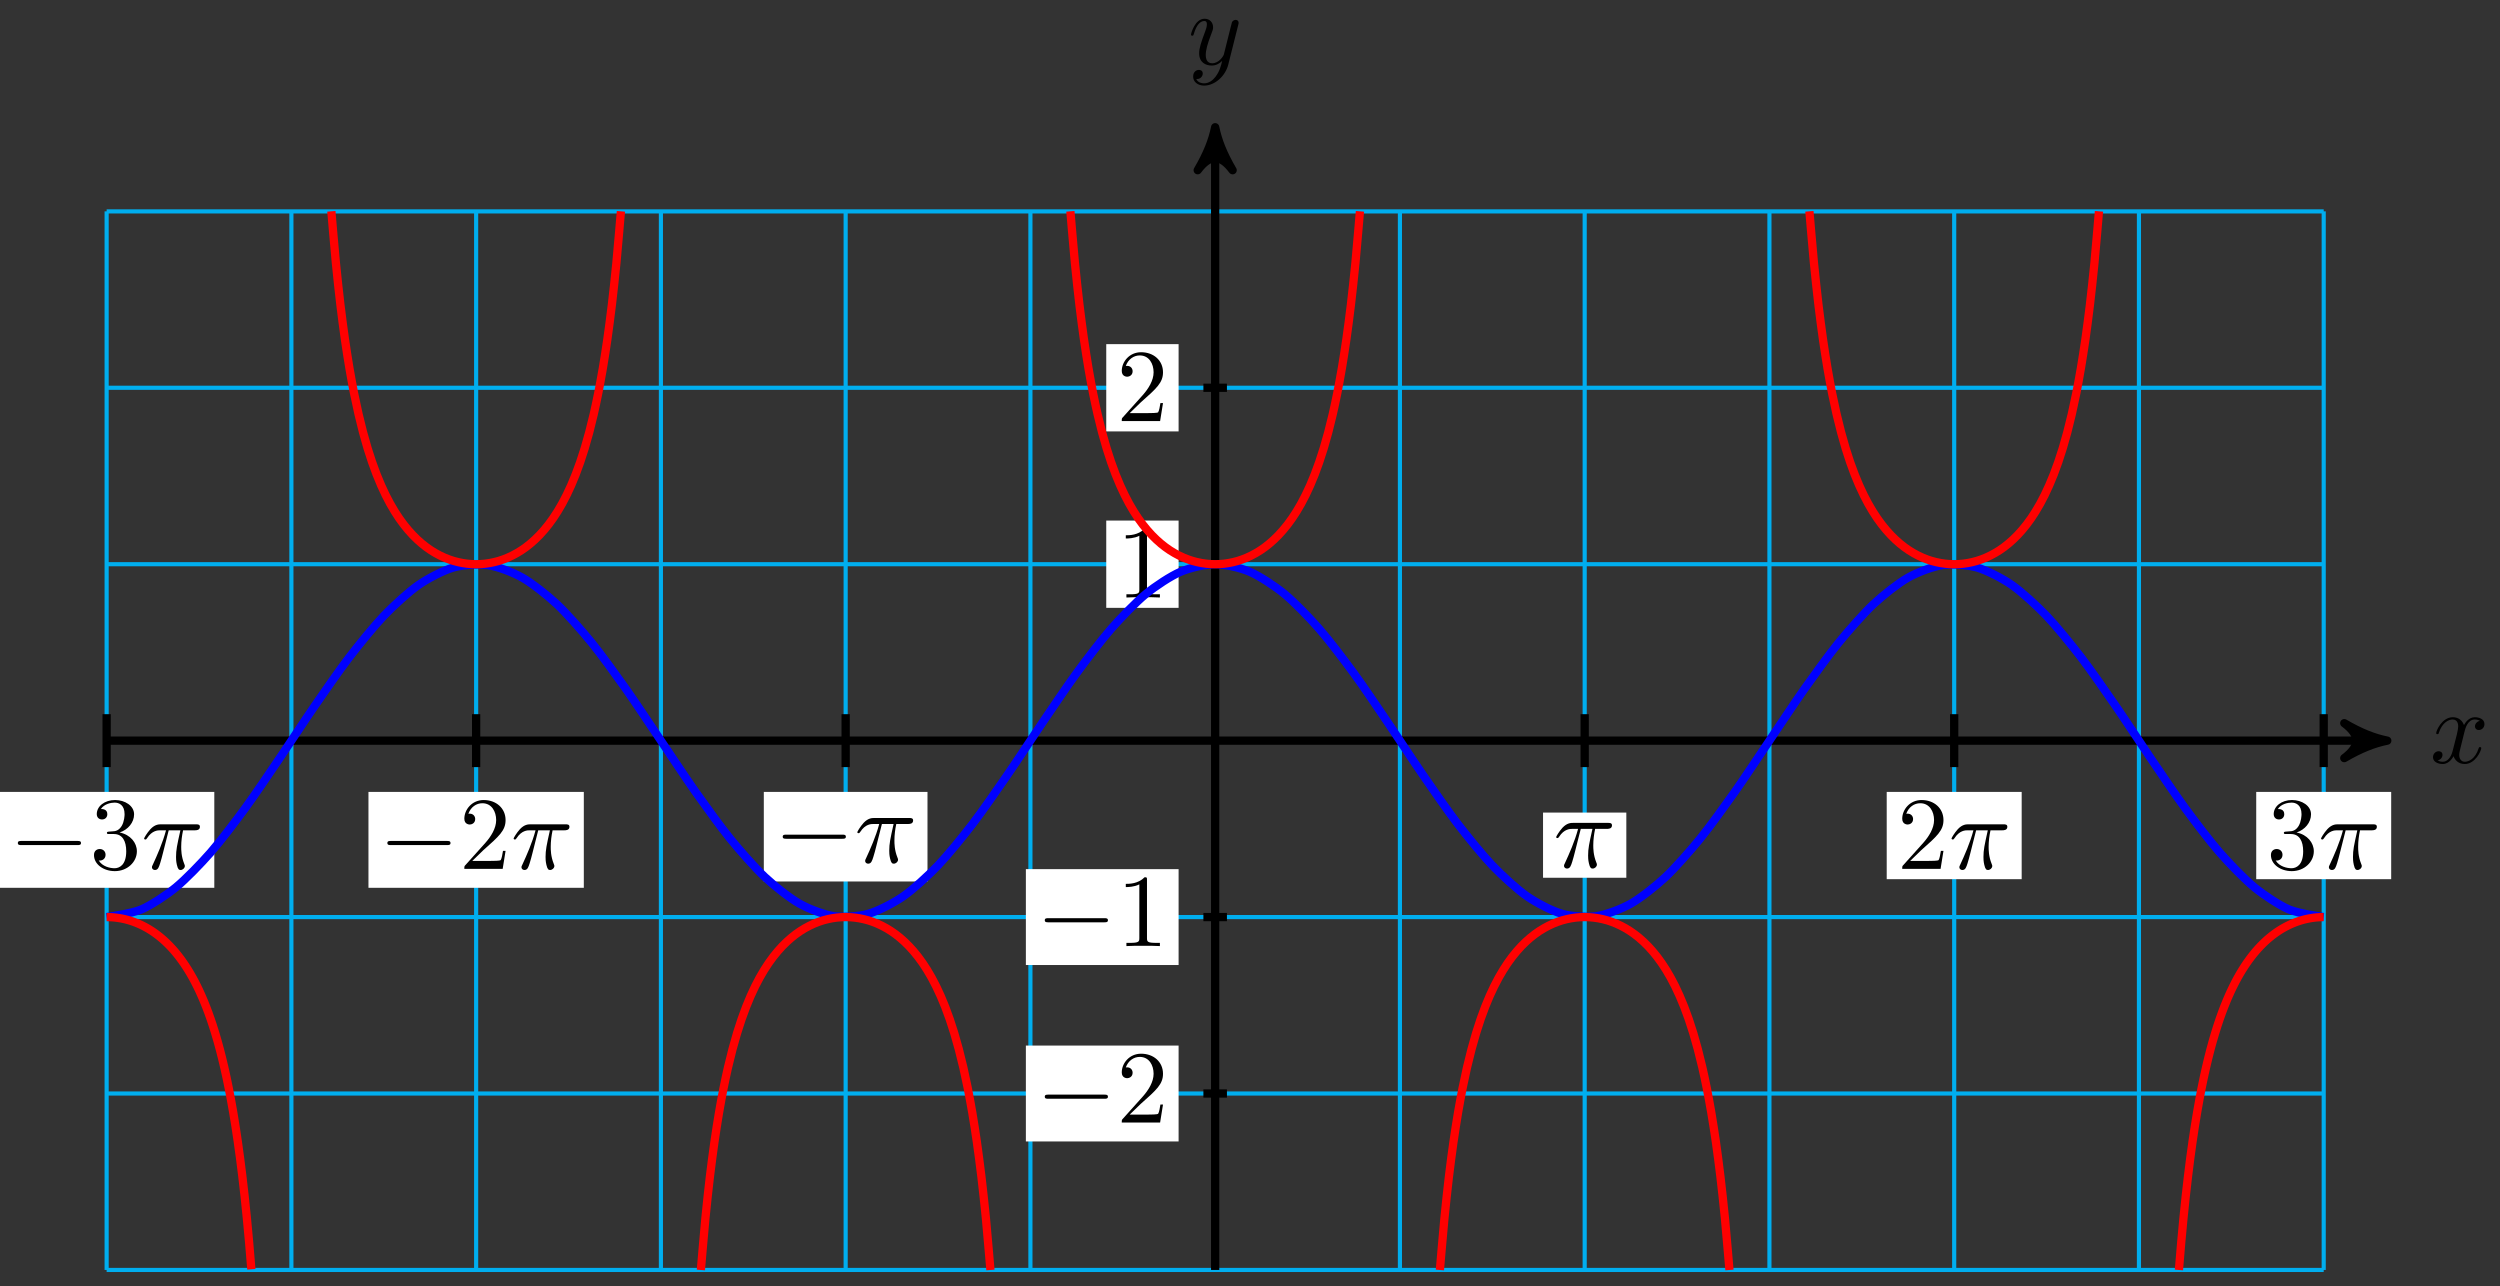 <svg xmlns="http://www.w3.org/2000/svg" xmlns:xlink="http://www.w3.org/1999/xlink" version="1.1" width="241" height="124" viewBox="0 0 241 124">
<rect x="0" y="0" width="241" height="124" fill="#333333" stroke="none"/>
<defs>
<path id="font_1_2" d="M.334 .302C.34 .328 .363 .42 .433 .42 .438 .42 .462 .42 .483 .407 .455 .402 .435 .377 .435 .353 .435 .337 .446 .318 .473 .318 .495 .318 .527 .336 .527 .376 .527 .428 .468 .442 .434 .442 .376 .442 .341 .389 .329 .366 .304 .432 .25 .442 .221 .442 .117 .442 .06 .313 .06 .288 .06 .278 .07 .278 .072 .278 .08 .278 .083 .28 .085 .289 .119 .395 .185 .42 .219 .42 .238 .42 .273 .411 .273 .353 .273 .322 .256 .255 .219 .115 .203 .053 .168 .011 .124 .011 .118 .011 .095 .011 .074 .024 .099 .029 .121 .05 .121 .078 .121 .105 .099 .113 .084 .113 .054 .113 .029 .087 .029 .055 .029 .009 .079-.011 .123-.011 .189-.011 .225 .059 .228 .065 .24 .028 .276-.011 .336-.011 .439-.011 .496 .118 .496 .143 .496 .153 .487 .153 .484 .153 .475 .153 .473 .149 .471 .142 .438 .035 .37 .011 .338 .011 .299 .011 .283 .043 .283 .077 .283 .099 .289 .121 .3 .165L.334 .302Z"/>
<path id="font_1_3" d="M.486 .381C.49 .395 .49 .397 .49 .404 .49 .422 .476 .431 .461 .431 .451 .431 .435 .425 .426 .41 .424 .405 .416 .374 .412 .356 .405 .33 .398 .303 .392 .276L.347 .096C.343 .081 .3 .011 .234 .011 .183 .011 .172 .055 .172 .092 .172 .138 .189 .2 .223 .288 .239 .329 .243 .34 .243 .36 .243 .405 .211 .442 .161 .442 .066 .442 .029 .297 .029 .288 .029 .278 .039 .278 .041 .278 .051 .278 .052 .28 .057 .296 .084 .39 .124 .42 .158 .42 .166 .42 .183 .42 .183 .388 .183 .363 .173 .337 .166 .318 .126 .212 .108 .155 .108 .108 .108 .019 .171-.011 .23-.011 .269-.011 .303 .006 .331 .034 .318-.018 .306-.067 .266-.12 .24-.154 .202-.183 .156-.183 .142-.183 .097-.18 .08-.141 .096-.141 .109-.141 .123-.129 .133-.12 .143-.107 .143-.088 .143-.057 .116-.053 .106-.053 .083-.053 .05-.069 .05-.118 .05-.168 .094-.205 .156-.205 .259-.205 .362-.114 .39-.001L.486 .381Z"/>
<path id="font_2_1" d="M.659 .23C.676 .23 .694 .23 .694 .25 .694 .27 .676 .27 .659 .27H.118C.101 .27 .083 .27 .083 .25 .083 .23 .101 .23 .118 .23H.659Z"/>
<path id="font_3_2" d="M.127 .077 .233 .18C.389 .318 .449 .372 .449 .472 .449 .586 .359 .666 .237 .666 .124 .666 .05 .574 .05 .485 .05 .429 .1 .429 .103 .429 .12 .429 .155 .441 .155 .482 .155 .508 .137 .534 .102 .534 .094 .534 .092 .534 .089 .533 .112 .598 .166 .635 .224 .635 .315 .635 .358 .554 .358 .472 .358 .392 .308 .313 .253 .251L.061 .037C.05 .026 .05 .024 .05 0H.421L.449 .174H.424C.419 .144 .412 .1 .402 .085 .395 .077 .329 .077 .307 .077H.127Z"/>
<path id="font_3_1" d="M.294 .64C.294 .664 .294 .666 .271 .666 .209 .602 .121 .602 .089 .602V.571C.109 .571 .168 .571 .22 .597V.079C.22 .043 .217 .031 .127 .031H.095V0C.13 .003 .217 .003 .257 .003 .297 .003 .384 .003 .419 0V.031H.387C.297 .031 .294 .042 .294 .079V.64Z"/>
<path id="font_1_1" d="M.265 .373H.378C.345 .225 .336 .182 .336 .115 .336 .1 .336 .073 .344 .039 .354-.005 .365-.011 .38-.011 .4-.011 .421 .007 .421 .027 .421 .033 .421 .035 .415 .049 .386 .121 .386 .186 .386 .214 .386 .267 .393 .321 .404 .373H.518C.531 .373 .567 .373 .567 .407 .567 .431 .546 .431 .527 .431H.192C.17 .431 .132 .431 .088 .384 .053 .345 .027 .299 .027 .294 .027 .293 .027 .284 .039 .284 .047 .284 .049 .288 .055 .296 .104 .373 .162 .373 .182 .373H.239C.207 .252 .153 .131 .111 .04 .103 .025 .103 .023 .103 .016 .103-.003 .119-.011 .132-.011 .162-.011 .17 .017 .182 .054 .196 .1 .196 .102 .209 .152L.265 .373Z"/>
<path id="font_3_3" d="M.29 .352C.372 .379 .43 .449 .43 .528 .43 .61 .342 .666 .246 .666 .145 .666 .069 .606 .069 .53 .069 .497 .091 .478 .12 .478 .151 .478 .171 .5 .171 .529 .171 .579 .124 .579 .109 .579 .14 .628 .206 .641 .242 .641 .283 .641 .338 .619 .338 .529 .338 .517 .336 .459 .31 .415 .28 .367 .246 .364 .221 .363 .213 .362 .189 .36 .182 .36 .174 .359 .167 .358 .167 .348 .167 .337 .174 .337 .191 .337H.235C.317 .337 .354 .269 .354 .17 .354 .034 .285 .006 .241 .006 .198 .006 .123 .022 .088 .081 .123 .076 .154 .098 .154 .136 .154 .172 .127 .192 .098 .192 .074 .192 .042 .178 .042 .134 .042 .043 .135-.022 .244-.022 .366-.022 .457 .068 .457 .17 .457 .253 .394 .331 .29 .352Z"/>
</defs>
<path transform="matrix(1,0,0,-1,117.142,71.398)" stroke-width=".399" stroke-linecap="butt" stroke-miterlimit="10" stroke-linejoin="miter" fill="none" stroke="#00aeef" d="M-106.863-51.025H106.863M-106.863-34.017H106.863M-106.863-17.008H106.863M-106.863 0H106.863M-106.863 17.008H106.863M-106.863 34.017H106.863M-106.863 51.019H106.863M-106.863-51.025V51.025M-89.052-51.025V51.025M-71.242-51.025V51.025M-53.431-51.025V51.025M-35.621-51.025V51.025M-17.81-51.025V51.025M0-51.025V51.025M17.81-51.025V51.025M35.621-51.025V51.025M53.431-51.025V51.025M71.242-51.025V51.025M89.052-51.025V51.025M106.863-51.025V51.025M106.863 51.025"/>
<path transform="matrix(1,0,0,-1,117.142,71.398)" stroke-width=".797" stroke-linecap="butt" stroke-miterlimit="10" stroke-linejoin="miter" fill="none" stroke="#000000" d="M-106.863 0H111.951"/>
<path transform="matrix(1,0,0,-1,229.096,71.398)" d="M1.036 0C-.259 .259-1.554 .777-3.108 1.684-1.554 .518-1.554-.518-3.108-1.684-1.554-.777-.259-.259 1.036 0Z"/>
<path transform="matrix(1,0,0,-1,229.096,71.398)" stroke-width=".797" stroke-linecap="butt" stroke-linejoin="round" fill="none" stroke="#000000" d="M1.036 0C-.259 .259-1.554 .777-3.108 1.684-1.554 .518-1.554-.518-3.108-1.684-1.554-.777-.259-.259 1.036 0Z"/>
<use data-text="x" xlink:href="#font_1_2" transform="matrix(9.963,0,0,-9.963,234.251,73.543)"/>
<path transform="matrix(1,0,0,-1,117.142,71.398)" stroke-width=".797" stroke-linecap="butt" stroke-miterlimit="10" stroke-linejoin="miter" fill="none" stroke="#000000" d="M0-51.025V58.094"/>
<path transform="matrix(0,-1,-1,-0,117.142,13.301)" d="M1.036 0C-.259 .259-1.554 .777-3.108 1.684-1.554 .518-1.554-.518-3.108-1.684-1.554-.777-.259-.259 1.036 0Z"/>
<path transform="matrix(0,-1,-1,-0,117.142,13.301)" stroke-width=".797" stroke-linecap="butt" stroke-linejoin="round" fill="none" stroke="#000000" d="M1.036 0C-.259 .259-1.554 .777-3.108 1.684-1.554 .518-1.554-.518-3.108-1.684-1.554-.777-.259-.259 1.036 0Z"/>
<use data-text="y" xlink:href="#font_1_3" transform="matrix(9.963,0,0,-9.963,114.521,6.21)"/>
<path transform="matrix(1,0,0,-1,117.142,71.398)" stroke-width=".797" stroke-linecap="butt" stroke-miterlimit="10" stroke-linejoin="miter" fill="none" stroke="#000000" d="M1.134-34.017H-1.134"/>
<path transform="matrix(1,0,0,-1,117.142,71.398)" d="M-18.248-38.638H-3.525V-29.395H-18.248Z" fill="#ffffff"/>
<use data-text="&#x2212;" xlink:href="#font_2_1" transform="matrix(9.963,0,0,-9.963,99.89,108.212)"/>
<use data-text="2" xlink:href="#font_3_2" transform="matrix(9.963,0,0,-9.963,107.64,108.212)"/>
<path transform="matrix(1,0,0,-1,117.142,71.398)" stroke-width=".797" stroke-linecap="butt" stroke-miterlimit="10" stroke-linejoin="miter" fill="none" stroke="#000000" d="M1.134-17.008H-1.134"/>
<path transform="matrix(1,0,0,-1,117.142,71.398)" d="M-18.248-21.63H-3.525V-12.387H-18.248Z" fill="#ffffff"/>
<use data-text="&#x2212;" xlink:href="#font_2_1" transform="matrix(9.963,0,0,-9.963,99.89,91.202)"/>
<use data-text="1" xlink:href="#font_3_1" transform="matrix(9.963,0,0,-9.963,107.64,91.202)"/>
<path transform="matrix(1,0,0,-1,117.142,71.398)" stroke-width=".797" stroke-linecap="butt" stroke-miterlimit="10" stroke-linejoin="miter" fill="none" stroke="#000000" d="M1.134 17.008H-1.134"/>
<path transform="matrix(1,0,0,-1,117.142,71.398)" d="M-10.499 12.802H-3.525V21.215H-10.499Z" fill="#ffffff"/>
<use data-text="1" xlink:href="#font_3_1" transform="matrix(9.963,0,0,-9.963,107.64,57.599)"/>
<path transform="matrix(1,0,0,-1,117.142,71.398)" stroke-width=".797" stroke-linecap="butt" stroke-miterlimit="10" stroke-linejoin="miter" fill="none" stroke="#000000" d="M1.134 34.017H-1.134"/>
<path transform="matrix(1,0,0,-1,117.142,71.398)" d="M-10.499 29.81H-3.525V38.223H-10.499Z" fill="#ffffff"/>
<use data-text="2" xlink:href="#font_3_2" transform="matrix(9.963,0,0,-9.963,107.64,40.59)"/>
<path transform="matrix(1,0,0,-1,117.142,71.398)" stroke-width=".797" stroke-linecap="butt" stroke-miterlimit="10" stroke-linejoin="miter" fill="none" stroke="#000000" d="M71.242 2.551V-2.551"/>
<path transform="matrix(1,0,0,-1,117.142,71.398)" d="M64.737-13.355H77.747V-4.942H64.737Z" fill="#ffffff"/>
<use data-text="2" xlink:href="#font_3_2" transform="matrix(9.963,0,0,-9.963,182.877,83.758)"/>
<use data-text="&#x03c0;" xlink:href="#font_1_1" transform="matrix(9.963,0,0,-9.963,187.858,83.758)"/>
<path transform="matrix(1,0,0,-1,117.142,71.398)" stroke-width=".797" stroke-linecap="butt" stroke-miterlimit="10" stroke-linejoin="miter" fill="none" stroke="#000000" d="M-71.242 2.551V-2.551"/>
<path transform="matrix(1,0,0,-1,117.142,71.398)" d="M-81.622-14.186H-60.862V-4.942H-81.622Z" fill="#ffffff"/>
<use data-text="&#x2212;" xlink:href="#font_2_1" transform="matrix(9.963,0,0,-9.963,36.515,83.758)"/>
<use data-text="2" xlink:href="#font_3_2" transform="matrix(9.963,0,0,-9.963,44.264,83.758)"/>
<use data-text="&#x03c0;" xlink:href="#font_1_1" transform="matrix(9.963,0,0,-9.963,49.245,83.758)"/>
<path transform="matrix(1,0,0,-1,117.142,71.398)" stroke-width=".797" stroke-linecap="butt" stroke-miterlimit="10" stroke-linejoin="miter" fill="none" stroke="#000000" d="M106.863 2.551V-2.551"/>
<path transform="matrix(1,0,0,-1,117.142,71.398)" d="M100.358-13.355H113.368V-4.942H100.358Z" fill="#ffffff"/>
<use data-text="3" xlink:href="#font_3_3" transform="matrix(9.963,0,0,-9.963,218.499,83.758)"/>
<use data-text="&#x03c0;" xlink:href="#font_1_1" transform="matrix(9.963,0,0,-9.963,223.48,83.758)"/>
<path transform="matrix(1,0,0,-1,117.142,71.398)" stroke-width=".797" stroke-linecap="butt" stroke-miterlimit="10" stroke-linejoin="miter" fill="none" stroke="#000000" d="M-106.863 2.551V-2.551"/>
<path transform="matrix(1,0,0,-1,117.142,71.398)" d="M-117.243-14.186H-96.483V-4.942H-117.243Z" fill="#ffffff"/>
<use data-text="&#x2212;" xlink:href="#font_2_1" transform="matrix(9.963,0,0,-9.963,.893,83.758)"/>
<use data-text="3" xlink:href="#font_3_3" transform="matrix(9.963,0,0,-9.963,8.642,83.758)"/>
<use data-text="&#x03c0;" xlink:href="#font_1_1" transform="matrix(9.963,0,0,-9.963,13.623,83.758)"/>
<path transform="matrix(1,0,0,-1,117.142,71.398)" stroke-width=".797" stroke-linecap="butt" stroke-miterlimit="10" stroke-linejoin="miter" fill="none" stroke="#000000" d="M-35.621 2.551V-2.551"/>
<path transform="matrix(1,0,0,-1,117.142,71.398)" d="M-43.51-13.577H-27.732V-4.942H-43.51Z" fill="#ffffff"/>
<use data-text="&#x2212;" xlink:href="#font_2_1" transform="matrix(9.963,0,0,-9.963,74.627,83.149)"/>
<use data-text="&#x03c0;" xlink:href="#font_1_1" transform="matrix(9.963,0,0,-9.963,82.376,83.149)"/>
<path transform="matrix(1,0,0,-1,117.142,71.398)" stroke-width=".797" stroke-linecap="butt" stroke-miterlimit="10" stroke-linejoin="miter" fill="none" stroke="#000000" d="M35.621 2.551V-2.551"/>
<path transform="matrix(1,0,0,-1,117.142,71.398)" d="M31.607-13.217H39.636V-6.935H31.607Z" fill="#ffffff"/>
<use data-text="&#x03c0;" xlink:href="#font_1_1" transform="matrix(9.963,0,0,-9.963,149.746,83.62)"/>
<path transform="matrix(1,0,0,-1,117.142,71.398)" stroke-width=".797" stroke-linecap="butt" stroke-miterlimit="10" stroke-linejoin="miter" fill="none" stroke="#0000ff" d="M-106.863-17.008C-106.863-17.008-104.45-16.673-103.524-16.275-102.597-15.878-101.111-14.902-100.184-14.141-99.258-13.38-97.772-11.848-96.845-10.789-95.918-9.731-94.432-7.775-93.506-6.509-92.579-5.243-91.093-3.031-90.167-1.667-89.24-.304-87.754 1.973-86.827 3.317-85.901 4.66-84.415 6.808-83.488 8.016-82.561 9.224-81.075 11.057-80.149 12.025-79.222 12.994-77.736 14.353-76.809 14.998-75.883 15.644-74.397 16.413-73.47 16.68-72.543 16.948-71.057 17.06-70.131 16.926-69.204 16.792-67.718 16.238-66.791 15.713-65.865 15.189-64.379 14.017-63.452 13.149-62.525 12.28-61.039 10.59-60.113 9.451-59.186 8.312-57.7 6.251-56.773 4.94-55.847 3.629-54.361 1.373-53.434 .003-52.507-1.366-51.021-3.622-50.095-4.933-49.168-6.244-47.682-8.306-46.755-9.445-45.829-10.584-44.343-12.275-43.416-13.144-42.489-14.013-41.003-15.186-40.077-15.711-39.15-16.235-37.664-16.79-36.737-16.925-35.811-17.06-34.325-16.949-33.398-16.682-32.472-16.415-30.985-15.647-30.059-15.002-29.132-14.356-27.646-12.999-26.72-12.03-25.793-11.062-24.307-9.23-23.38-8.022-22.454-6.814-20.968-4.667-20.041-3.324-19.114-1.98-17.628 .297-16.702 1.66-15.775 3.024-14.289 5.236-13.362 6.502-12.436 7.768-10.95 9.725-10.023 10.784-9.096 11.843-7.61 13.376-6.684 14.137-5.757 14.899-4.271 15.875-3.344 16.273-2.418 16.671-.932 17.007-.005 17.008 .922 17.009 2.408 16.675 3.334 16.277 4.261 15.88 5.747 14.906 6.674 14.146 7.6 13.385 9.086 11.854 10.013 10.796 10.94 9.737 12.426 7.782 13.352 6.516 14.279 5.251 15.765 3.039 16.692 1.675 17.618 .312 19.104-1.965 20.031-3.309 20.957-4.653 22.444-6.8 23.37-8.009 24.297-9.217 25.783-11.05 26.709-12.019 27.636-12.989 29.122-14.348 30.049-14.995 30.975-15.641 32.461-16.411 33.388-16.679 34.315-16.947 35.801-17.06 36.727-16.926 37.654-16.793 39.14-16.24 40.067-15.717 40.993-15.193 42.479-14.022 43.406-13.153 44.333-12.285 45.819-10.596 46.745-9.458 47.672-8.319 49.158-6.258 50.085-4.948 51.011-3.637 52.497-1.381 53.424-.011 54.351 1.358 55.837 3.615 56.763 4.926 57.69 6.237 59.176 8.299 60.103 9.439 61.029 10.578 62.515 12.269 63.442 13.139 64.369 14.009 65.855 15.183 66.781 15.708 67.708 16.233 69.194 16.789 70.121 16.924 71.047 17.059 72.533 16.949 73.46 16.683 74.387 16.417 75.873 15.651 76.799 15.006 77.726 14.361 79.212 13.004 80.139 12.036 81.065 11.068 82.551 9.237 83.478 8.029 84.404 6.821 85.891 4.675 86.817 3.332 87.744 1.988 89.23-.289 90.156-1.653 91.083-3.016 92.569-5.229 93.496-6.495 94.422-7.761 95.908-9.718 96.835-10.778 97.762-11.838 99.248-13.371 100.174-14.133 101.101-14.895 102.587-15.872 103.514-16.271 104.44-16.67 106.853-17.008 106.853-17.008"/>
<path transform="matrix(1,0,0,-1,117.142,71.398)" stroke-width=".797" stroke-linecap="butt" stroke-miterlimit="10" stroke-linejoin="miter" fill="none" stroke="#ff0000" d="M-85.199 51.028C-85.199 51.028-84.884 47.306-84.763 46.056-84.642 44.806-84.448 43.042-84.327 42.019-84.206 40.996-84.012 39.536-83.891 38.686-83.77 37.836-83.576 36.609-83.455 35.893-83.334 35.177-83.14 34.134-83.019 33.524-82.897 32.913-82.703 32.017-82.582 31.491-82.461 30.965-82.267 30.189-82.146 29.732-82.025 29.275-81.831 28.597-81.71 28.197-81.589 27.798-81.395 27.203-81.274 26.852-81.153 26.5-80.959 25.976-80.838 25.666-80.717 25.355-80.523 24.889-80.401 24.613-80.28 24.337-80.086 23.922-79.965 23.677-79.844 23.432-79.65 23.062-79.529 22.843-79.408 22.624-79.214 22.294-79.093 22.098-78.972 21.902-78.778 21.605-78.657 21.43-78.536 21.254-78.342 20.99-78.221 20.832-78.1 20.675-77.906 20.436-77.785 20.295-77.663 20.154-77.469 19.94-77.348 19.813-77.227 19.687-77.033 19.496-76.912 19.383-76.791 19.27-76.597 19.098-76.476 18.997-76.355 18.895-76.161 18.743-76.04 18.653-75.919 18.563-75.725 18.428-75.604 18.349-75.483 18.269-75.289 18.151-75.168 18.082-75.047 18.012-74.852 17.907-74.731 17.847-74.61 17.786-74.416 17.697-74.295 17.644-74.174 17.592-73.98 17.515-73.859 17.471-73.738 17.427-73.544 17.362-73.423 17.326-73.302 17.29-73.108 17.241-72.987 17.212-72.866 17.184-72.672 17.143-72.551 17.122-72.43 17.101-72.235 17.073-72.114 17.059-71.993 17.045-71.799 17.027-71.678 17.02-71.557 17.013-71.363 17.008-71.242 17.008-71.121 17.008-70.927 17.013-70.806 17.02-70.685 17.027-70.491 17.045-70.37 17.059-70.249 17.073-70.055 17.101-69.934 17.122-69.813 17.143-69.618 17.184-69.497 17.212-69.376 17.241-69.182 17.29-69.061 17.326-68.94 17.362-68.746 17.427-68.625 17.471-68.504 17.515-68.31 17.592-68.189 17.644-68.068 17.697-67.874 17.786-67.753 17.847-67.632 17.907-67.438 18.012-67.317 18.082-67.196 18.151-67.001 18.269-66.88 18.349-66.759 18.428-66.565 18.563-66.444 18.653-66.323 18.743-66.129 18.895-66.008 18.997-65.887 19.098-65.693 19.27-65.572 19.383-65.451 19.496-65.257 19.687-65.136 19.813-65.015 19.94-64.821 20.154-64.7 20.295-64.579 20.436-64.384 20.675-64.263 20.832-64.142 20.99-63.948 21.254-63.827 21.43-63.706 21.605-63.512 21.902-63.391 22.098-63.27 22.294-63.076 22.624-62.955 22.843-62.834 23.062-62.64 23.432-62.519 23.677-62.398 23.922-62.204 24.337-62.083 24.613-61.962 24.889-61.767 25.355-61.646 25.666-61.525 25.976-61.331 26.5-61.21 26.852-61.089 27.203-60.895 27.798-60.774 28.197-60.653 28.597-60.459 29.275-60.338 29.732-60.217 30.189-60.023 30.965-59.902 31.491-59.781 32.017-59.587 32.913-59.466 33.524-59.345 34.134-59.15 35.177-59.029 35.893-58.908 36.609-58.714 37.836-58.593 38.686-58.472 39.536-58.278 40.996-58.157 42.019-58.036 43.042-57.842 44.806-57.721 46.056-57.6 47.306-57.285 51.028-57.285 51.028"/>
<path transform="matrix(1,0,0,-1,117.142,71.398)" stroke-width=".797" stroke-linecap="butt" stroke-miterlimit="10" stroke-linejoin="miter" fill="none" stroke="#ff0000" d="M-13.957 51.028C-13.957 51.028-13.642 47.306-13.521 46.056-13.4 44.806-13.206 43.042-13.085 42.019-12.964 40.996-12.77 39.536-12.649 38.686-12.528 37.836-12.334 36.609-12.213 35.893-12.092 35.177-11.897 34.134-11.776 33.524-11.655 32.913-11.461 32.017-11.34 31.491-11.219 30.965-11.025 30.189-10.904 29.732-10.783 29.275-10.589 28.597-10.468 28.197-10.347 27.798-10.153 27.203-10.032 26.852-9.911 26.5-9.717 25.976-9.596 25.666-9.475 25.355-9.28 24.889-9.159 24.613-9.038 24.337-8.844 23.922-8.723 23.677-8.602 23.432-8.408 23.062-8.287 22.843-8.166 22.624-7.972 22.294-7.851 22.098-7.73 21.902-7.536 21.605-7.415 21.43-7.294 21.254-7.1 20.99-6.979 20.832-6.858 20.675-6.663 20.436-6.542 20.295-6.421 20.154-6.227 19.94-6.106 19.813-5.985 19.687-5.791 19.496-5.67 19.383-5.549 19.27-5.355 19.098-5.234 18.997-5.113 18.895-4.919 18.743-4.798 18.653-4.677 18.563-4.483 18.428-4.362 18.349-4.241 18.269-4.046 18.151-3.925 18.082-3.804 18.012-3.61 17.907-3.489 17.847-3.368 17.786-3.174 17.697-3.053 17.644-2.932 17.592-2.738 17.515-2.617 17.471-2.496 17.427-2.302 17.362-2.181 17.326-2.06 17.29-1.866 17.241-1.745 17.212-1.624 17.184-1.429 17.143-1.308 17.122-1.187 17.101-.993 17.073-.872 17.059-.751 17.045-.557 17.027-.436 17.02-.315 17.013-.121 17.008 0 17.008 .121 17.008 .315 17.013 .436 17.02 .557 17.027 .751 17.045 .872 17.059 .993 17.073 1.187 17.101 1.308 17.122 1.429 17.143 1.624 17.184 1.745 17.212 1.866 17.241 2.06 17.29 2.181 17.326 2.302 17.362 2.496 17.427 2.617 17.471 2.738 17.515 2.932 17.592 3.053 17.644 3.174 17.697 3.368 17.786 3.489 17.847 3.61 17.907 3.804 18.012 3.925 18.082 4.046 18.151 4.241 18.269 4.362 18.349 4.483 18.428 4.677 18.563 4.798 18.653 4.919 18.743 5.113 18.895 5.234 18.997 5.355 19.098 5.549 19.27 5.67 19.383 5.791 19.496 5.985 19.687 6.106 19.813 6.227 19.94 6.421 20.154 6.542 20.295 6.663 20.436 6.858 20.675 6.979 20.832 7.1 20.99 7.294 21.254 7.415 21.43 7.536 21.605 7.73 21.902 7.851 22.098 7.972 22.294 8.166 22.624 8.287 22.843 8.408 23.062 8.602 23.432 8.723 23.677 8.844 23.922 9.038 24.337 9.159 24.613 9.28 24.889 9.475 25.355 9.596 25.666 9.717 25.976 9.911 26.5 10.032 26.852 10.153 27.203 10.347 27.798 10.468 28.197 10.589 28.597 10.783 29.275 10.904 29.732 11.025 30.189 11.219 30.965 11.34 31.491 11.461 32.017 11.655 32.913 11.776 33.524 11.897 34.134 12.092 35.177 12.213 35.893 12.334 36.609 12.528 37.836 12.649 38.686 12.77 39.536 12.964 40.996 13.085 42.019 13.206 43.042 13.4 44.806 13.521 46.056 13.642 47.306 13.957 51.028 13.957 51.028"/>
<path transform="matrix(1,0,0,-1,117.142,71.398)" stroke-width=".797" stroke-linecap="butt" stroke-miterlimit="10" stroke-linejoin="miter" fill="none" stroke="#ff0000" d="M57.285 51.028C57.285 51.028 57.6 47.306 57.721 46.056 57.842 44.806 58.036 43.042 58.157 42.019 58.278 40.996 58.472 39.536 58.593 38.686 58.714 37.836 58.908 36.609 59.029 35.893 59.15 35.177 59.345 34.134 59.466 33.524 59.587 32.913 59.781 32.017 59.902 31.491 60.023 30.965 60.217 30.189 60.338 29.732 60.459 29.275 60.653 28.597 60.774 28.197 60.895 27.798 61.089 27.203 61.21 26.852 61.331 26.5 61.525 25.976 61.646 25.666 61.767 25.355 61.962 24.889 62.083 24.613 62.204 24.337 62.398 23.922 62.519 23.677 62.64 23.432 62.834 23.062 62.955 22.843 63.076 22.624 63.27 22.294 63.391 22.098 63.512 21.902 63.706 21.605 63.827 21.43 63.948 21.254 64.142 20.99 64.263 20.832 64.384 20.675 64.579 20.436 64.7 20.295 64.821 20.154 65.015 19.94 65.136 19.813 65.257 19.687 65.451 19.496 65.572 19.383 65.693 19.27 65.887 19.098 66.008 18.997 66.129 18.895 66.323 18.743 66.444 18.653 66.565 18.563 66.759 18.428 66.88 18.349 67.001 18.269 67.196 18.151 67.317 18.082 67.438 18.012 67.632 17.907 67.753 17.847 67.874 17.786 68.068 17.697 68.189 17.644 68.31 17.592 68.504 17.515 68.625 17.471 68.746 17.427 68.94 17.362 69.061 17.326 69.182 17.29 69.376 17.241 69.497 17.212 69.618 17.184 69.813 17.143 69.934 17.122 70.055 17.101 70.249 17.073 70.37 17.059 70.491 17.045 70.685 17.027 70.806 17.02 70.927 17.013 71.121 17.008 71.242 17.008 71.363 17.008 71.557 17.013 71.678 17.02 71.799 17.027 71.993 17.045 72.114 17.059 72.235 17.073 72.43 17.101 72.551 17.122 72.672 17.143 72.866 17.184 72.987 17.212 73.108 17.241 73.302 17.29 73.423 17.326 73.544 17.362 73.738 17.427 73.859 17.471 73.98 17.515 74.174 17.592 74.295 17.644 74.416 17.697 74.61 17.786 74.731 17.847 74.852 17.907 75.047 18.012 75.168 18.082 75.289 18.151 75.483 18.269 75.604 18.349 75.725 18.428 75.919 18.563 76.04 18.653 76.161 18.743 76.355 18.895 76.476 18.997 76.597 19.098 76.791 19.27 76.912 19.383 77.033 19.496 77.227 19.687 77.348 19.813 77.469 19.94 77.663 20.154 77.785 20.295 77.906 20.436 78.1 20.675 78.221 20.832 78.342 20.99 78.536 21.254 78.657 21.43 78.778 21.605 78.972 21.902 79.093 22.098 79.214 22.294 79.408 22.624 79.529 22.843 79.65 23.062 79.844 23.432 79.965 23.677 80.086 23.922 80.28 24.337 80.401 24.613 80.523 24.889 80.717 25.355 80.838 25.666 80.959 25.976 81.153 26.5 81.274 26.852 81.395 27.203 81.589 27.798 81.71 28.197 81.831 28.597 82.025 29.275 82.146 29.732 82.267 30.189 82.461 30.965 82.582 31.491 82.703 32.017 82.897 32.913 83.019 33.524 83.14 34.134 83.334 35.177 83.455 35.893 83.576 36.609 83.77 37.836 83.891 38.686 84.012 39.536 84.206 40.996 84.327 42.019 84.448 43.042 84.642 44.806 84.763 46.056 84.884 47.306 85.199 51.028 85.199 51.028"/>
<path transform="matrix(1,0,0,-1,117.142,71.398)" stroke-width=".797" stroke-linecap="butt" stroke-miterlimit="10" stroke-linejoin="miter" fill="none" stroke="#ff0000" d="M-49.578-51.028C-49.578-51.028-49.263-47.306-49.142-46.056-49.021-44.806-48.827-43.042-48.706-42.019-48.585-40.996-48.391-39.536-48.27-38.686-48.149-37.836-47.955-36.609-47.834-35.893-47.713-35.177-47.519-34.134-47.397-33.524-47.276-32.913-47.082-32.017-46.961-31.491-46.84-30.965-46.646-30.189-46.525-29.732-46.404-29.275-46.21-28.597-46.089-28.197-45.968-27.798-45.774-27.203-45.653-26.852-45.532-26.5-45.338-25.976-45.217-25.666-45.096-25.355-44.901-24.889-44.78-24.613-44.659-24.337-44.465-23.922-44.344-23.677-44.223-23.432-44.029-23.062-43.908-22.843-43.787-22.624-43.593-22.294-43.472-22.098-43.351-21.902-43.157-21.605-43.036-21.43-42.915-21.254-42.721-20.99-42.6-20.832-42.479-20.675-42.285-20.436-42.163-20.295-42.042-20.154-41.848-19.94-41.727-19.813-41.606-19.687-41.412-19.496-41.291-19.383-41.17-19.27-40.976-19.098-40.855-18.997-40.734-18.895-40.54-18.743-40.419-18.653-40.298-18.563-40.104-18.428-39.983-18.349-39.862-18.269-39.668-18.151-39.547-18.082-39.425-18.012-39.231-17.907-39.11-17.847-38.989-17.786-38.795-17.697-38.674-17.644-38.553-17.592-38.359-17.515-38.238-17.471-38.117-17.427-37.923-17.362-37.802-17.326-37.681-17.29-37.487-17.241-37.366-17.212-37.245-17.184-37.051-17.143-36.93-17.122-36.808-17.101-36.614-17.073-36.493-17.059-36.372-17.045-36.178-17.027-36.057-17.02-35.936-17.013-35.742-17.008-35.621-17.008-35.5-17.008-35.306-17.013-35.185-17.02-35.064-17.027-34.87-17.045-34.749-17.059-34.628-17.073-34.434-17.101-34.313-17.122-34.191-17.143-33.997-17.184-33.876-17.212-33.755-17.241-33.561-17.29-33.44-17.326-33.319-17.362-33.125-17.427-33.004-17.471-32.883-17.515-32.689-17.592-32.568-17.644-32.447-17.697-32.253-17.786-32.132-17.847-32.011-17.907-31.817-18.012-31.696-18.082-31.575-18.151-31.38-18.269-31.259-18.349-31.138-18.428-30.944-18.563-30.823-18.653-30.702-18.743-30.508-18.895-30.387-18.997-30.266-19.098-30.072-19.27-29.951-19.383-29.83-19.496-29.636-19.687-29.515-19.813-29.394-19.94-29.2-20.154-29.079-20.295-28.957-20.436-28.763-20.675-28.642-20.832-28.521-20.99-28.327-21.254-28.206-21.43-28.085-21.605-27.891-21.902-27.77-22.098-27.649-22.294-27.455-22.624-27.334-22.843-27.213-23.062-27.019-23.432-26.898-23.677-26.777-23.922-26.583-24.337-26.462-24.613-26.341-24.889-26.146-25.355-26.025-25.666-25.904-25.976-25.71-26.5-25.589-26.852-25.468-27.203-25.274-27.798-25.153-28.197-25.032-28.597-24.838-29.275-24.717-29.732-24.596-30.189-24.402-30.965-24.281-31.491-24.16-32.017-23.966-32.913-23.845-33.524-23.724-34.134-23.529-35.177-23.408-35.893-23.287-36.609-23.093-37.836-22.972-38.686-22.851-39.536-22.657-40.996-22.536-42.019-22.415-43.042-22.221-44.806-22.1-46.056-21.979-47.306-21.664-51.028-21.664-51.028"/>
<path transform="matrix(1,0,0,-1,117.142,71.398)" stroke-width=".797" stroke-linecap="butt" stroke-miterlimit="10" stroke-linejoin="miter" fill="none" stroke="#ff0000" d="M21.664-51.028C21.664-51.028 21.979-47.306 22.1-46.056 22.221-44.806 22.415-43.042 22.536-42.019 22.657-40.996 22.851-39.536 22.972-38.686 23.093-37.836 23.287-36.609 23.408-35.893 23.529-35.177 23.724-34.134 23.845-33.524 23.966-32.913 24.16-32.017 24.281-31.491 24.402-30.965 24.596-30.189 24.717-29.732 24.838-29.275 25.032-28.597 25.153-28.197 25.274-27.798 25.468-27.203 25.589-26.852 25.71-26.5 25.904-25.976 26.025-25.666 26.146-25.355 26.341-24.889 26.462-24.613 26.583-24.337 26.777-23.922 26.898-23.677 27.019-23.432 27.213-23.062 27.334-22.843 27.455-22.624 27.649-22.294 27.77-22.098 27.891-21.902 28.085-21.605 28.206-21.43 28.327-21.254 28.521-20.99 28.642-20.832 28.763-20.675 28.957-20.436 29.079-20.295 29.2-20.154 29.394-19.94 29.515-19.813 29.636-19.687 29.83-19.496 29.951-19.383 30.072-19.27 30.266-19.098 30.387-18.997 30.508-18.895 30.702-18.743 30.823-18.653 30.944-18.563 31.138-18.428 31.259-18.349 31.38-18.269 31.575-18.151 31.696-18.082 31.817-18.012 32.011-17.907 32.132-17.847 32.253-17.786 32.447-17.697 32.568-17.644 32.689-17.592 32.883-17.515 33.004-17.471 33.125-17.427 33.319-17.362 33.44-17.326 33.561-17.29 33.755-17.241 33.876-17.212 33.997-17.184 34.191-17.143 34.313-17.122 34.434-17.101 34.628-17.073 34.749-17.059 34.87-17.045 35.064-17.027 35.185-17.02 35.306-17.013 35.5-17.008 35.621-17.008 35.742-17.008 35.936-17.013 36.057-17.02 36.178-17.027 36.372-17.045 36.493-17.059 36.614-17.073 36.808-17.101 36.93-17.122 37.051-17.143 37.245-17.184 37.366-17.212 37.487-17.241 37.681-17.29 37.802-17.326 37.923-17.362 38.117-17.427 38.238-17.471 38.359-17.515 38.553-17.592 38.674-17.644 38.795-17.697 38.989-17.786 39.11-17.847 39.231-17.907 39.425-18.012 39.547-18.082 39.668-18.151 39.862-18.269 39.983-18.349 40.104-18.428 40.298-18.563 40.419-18.653 40.54-18.743 40.734-18.895 40.855-18.997 40.976-19.098 41.17-19.27 41.291-19.383 41.412-19.496 41.606-19.687 41.727-19.813 41.848-19.94 42.042-20.154 42.163-20.295 42.285-20.436 42.479-20.675 42.6-20.832 42.721-20.99 42.915-21.254 43.036-21.43 43.157-21.605 43.351-21.902 43.472-22.098 43.593-22.294 43.787-22.624 43.908-22.843 44.029-23.062 44.223-23.432 44.344-23.677 44.465-23.922 44.659-24.337 44.78-24.613 44.901-24.889 45.096-25.355 45.217-25.666 45.338-25.976 45.532-26.5 45.653-26.852 45.774-27.203 45.968-27.798 46.089-28.197 46.21-28.597 46.404-29.275 46.525-29.732 46.646-30.189 46.84-30.965 46.961-31.491 47.082-32.017 47.276-32.913 47.397-33.524 47.519-34.134 47.713-35.177 47.834-35.893 47.955-36.609 48.149-37.836 48.27-38.686 48.391-39.536 48.585-40.996 48.706-42.019 48.827-43.042 49.021-44.806 49.142-46.056 49.263-47.306 49.578-51.028 49.578-51.028"/>
<path transform="matrix(1,0,0,-1,117.142,71.398)" stroke-width=".797" stroke-linecap="butt" stroke-miterlimit="10" stroke-linejoin="miter" fill="none" stroke="#ff0000" d="M-106.863-17.008C-106.863-17.008-106.706-17.01-106.645-17.012-106.585-17.013-106.488-17.016-106.427-17.02-106.367-17.023-106.27-17.032-106.209-17.037-106.149-17.043-106.052-17.052-105.991-17.059-105.931-17.066-105.834-17.079-105.773-17.088-105.713-17.097-105.616-17.112-105.555-17.122-105.495-17.133-105.398-17.151-105.337-17.163-105.277-17.175-105.18-17.197-105.119-17.211-105.059-17.225-104.962-17.249-104.901-17.265-104.841-17.281-104.744-17.308-104.683-17.326-104.623-17.344-104.526-17.376-104.465-17.396-104.405-17.416-104.308-17.449-104.247-17.471-104.187-17.493-104.09-17.53-104.029-17.554-103.969-17.578-103.872-17.618-103.811-17.644-103.751-17.67-103.654-17.714-103.593-17.741-103.533-17.769-103.436-17.815-103.375-17.845-103.315-17.875-103.218-17.927-103.157-17.959-103.097-17.992-103-18.045-102.939-18.08-102.879-18.114-102.782-18.172-102.721-18.209-102.661-18.246-102.564-18.307-102.503-18.347-102.443-18.387-102.346-18.453-102.285-18.495-102.225-18.537-102.128-18.607-102.067-18.652-102.007-18.696-101.91-18.77-101.849-18.818-101.789-18.866-101.692-18.945-101.631-18.995-101.571-19.046-101.474-19.129-101.413-19.182-101.353-19.236-101.256-19.323-101.195-19.38-101.135-19.436-101.038-19.529-100.977-19.589-100.917-19.649-100.82-19.747-100.759-19.81-100.699-19.873-100.602-19.978-100.541-20.045-100.481-20.112-100.384-20.221-100.323-20.291-100.263-20.362-100.166-20.477-100.105-20.552-100.045-20.626-99.948-20.75-99.887-20.829-99.827-20.908-99.73-21.035-99.669-21.118-99.609-21.201-99.512-21.338-99.451-21.426-99.391-21.514-99.294-21.659-99.233-21.751-99.173-21.844-99.076-21.995-99.015-22.093-98.955-22.191-98.858-22.352-98.797-22.455-98.737-22.559-98.64-22.729-98.579-22.838-98.519-22.947-98.422-23.126-98.361-23.242-98.301-23.357-98.204-23.548-98.143-23.67-98.083-23.793-97.986-23.995-97.925-24.124-97.865-24.254-97.768-24.468-97.707-24.606-97.647-24.743-97.55-24.969-97.489-25.115-97.429-25.26-97.332-25.501-97.271-25.656-97.211-25.81-97.114-26.064-97.053-26.229-96.993-26.393-96.896-26.666-96.835-26.841-96.775-27.017-96.678-27.305-96.617-27.491-96.557-27.677-96.46-27.985-96.399-28.184-96.339-28.382-96.242-28.711-96.181-28.924-96.121-29.136-96.024-29.487-95.963-29.715-95.903-29.942-95.806-30.318-95.745-30.562-95.685-30.806-95.588-31.21-95.527-31.472-95.467-31.734-95.37-32.167-95.309-32.448-95.249-32.73-95.152-33.198-95.091-33.502-95.031-33.805-94.934-34.306-94.873-34.634-94.813-34.962-94.716-35.508-94.655-35.864-94.595-36.22-94.498-36.811-94.437-37.198-94.377-37.584-94.28-38.229-94.219-38.651-94.159-39.072-94.062-39.775-94.001-40.236-93.941-40.697-93.844-41.468-93.783-41.975-93.723-42.481-93.626-43.328-93.565-43.887-93.505-44.446-93.408-45.383-93.347-46.002-93.287-46.62-93.19-47.656-93.129-48.344-93.069-49.032-92.911-50.961-92.911-50.961"/>
<path transform="matrix(1,0,0,-1,117.142,71.398)" stroke-width=".797" stroke-linecap="butt" stroke-miterlimit="10" stroke-linejoin="miter" fill="none" stroke="#ff0000" d="M92.906-51.028C92.906-51.028 93.063-49.099 93.124-48.409 93.184-47.719 93.281-46.676 93.342-46.056 93.402-45.436 93.499-44.499 93.56-43.94 93.62-43.38 93.717-42.53 93.778-42.022 93.838-41.514 93.935-40.741 93.996-40.279 94.056-39.816 94.153-39.11 94.214-38.688 94.274-38.265 94.371-37.621 94.432-37.233 94.492-36.846 94.589-36.253 94.65-35.896 94.71-35.54 94.807-34.991 94.868-34.663 94.928-34.334 95.025-33.833 95.086-33.529 95.146-33.225 95.243-32.756 95.304-32.474 95.364-32.192 95.461-31.758 95.522-31.496 95.582-31.234 95.679-30.828 95.74-30.584 95.8-30.34 95.897-29.963 95.958-29.735 96.018-29.507 96.115-29.155 96.176-28.942 96.236-28.73 96.333-28.401 96.394-28.202 96.454-28.003 96.551-27.695 96.612-27.508 96.672-27.321 96.769-27.032 96.83-26.857 96.89-26.681 96.987-26.409 97.048-26.244 97.108-26.079 97.205-25.824 97.266-25.669 97.326-25.514 97.423-25.274 97.484-25.128 97.544-24.982 97.641-24.755 97.702-24.618 97.762-24.48 97.859-24.266 97.92-24.136 97.98-24.007 98.077-23.804 98.138-23.682 98.198-23.559 98.295-23.369 98.356-23.253 98.416-23.138 98.513-22.958 98.574-22.848 98.634-22.739 98.731-22.568 98.792-22.464 98.852-22.36 98.949-22.199 99.01-22.102 99.07-22.004 99.167-21.852 99.228-21.76 99.288-21.667 99.385-21.522 99.446-21.435 99.506-21.347 99.603-21.21 99.664-21.127 99.724-21.044 99.821-20.915 99.882-20.836 99.942-20.757 100.039-20.633 100.1-20.559 100.16-20.484 100.257-20.369 100.318-20.298 100.378-20.228 100.475-20.117 100.536-20.05 100.596-19.983 100.693-19.88 100.754-19.817 100.814-19.754 100.911-19.656 100.972-19.596 101.032-19.536 101.129-19.441 101.19-19.385 101.25-19.328 101.347-19.241 101.408-19.187 101.468-19.134 101.565-19.051 101.626-19 101.686-18.95 101.783-18.871 101.844-18.823 101.904-18.776 102.001-18.701 102.062-18.656 102.122-18.612 102.219-18.542 102.28-18.5 102.34-18.458 102.437-18.392 102.498-18.352 102.558-18.312 102.655-18.25 102.716-18.212 102.776-18.175 102.873-18.118 102.934-18.083 102.994-18.049 103.091-17.995 103.152-17.963 103.212-17.93 103.309-17.879 103.37-17.849 103.43-17.818 103.527-17.771 103.588-17.743 103.648-17.715 103.745-17.672 103.806-17.646 103.866-17.62 103.963-17.58 104.024-17.556 104.084-17.532 104.181-17.494 104.242-17.473 104.302-17.451 104.399-17.418 104.46-17.398 104.52-17.378 104.617-17.346 104.678-17.328 104.738-17.31 104.835-17.283 104.896-17.267 104.956-17.251 105.053-17.226 105.114-17.212 105.174-17.198 105.271-17.177 105.332-17.165 105.392-17.152 105.489-17.134 105.55-17.124 105.61-17.113 105.707-17.097 105.768-17.088 105.828-17.079 105.925-17.066 105.986-17.059 106.046-17.052 106.143-17.042 106.204-17.037 106.264-17.032 106.361-17.025 106.422-17.022 106.482-17.018 106.579-17.013 106.64-17.012 106.7-17.01 106.858-17.008 106.858-17.008"/>
</svg>
